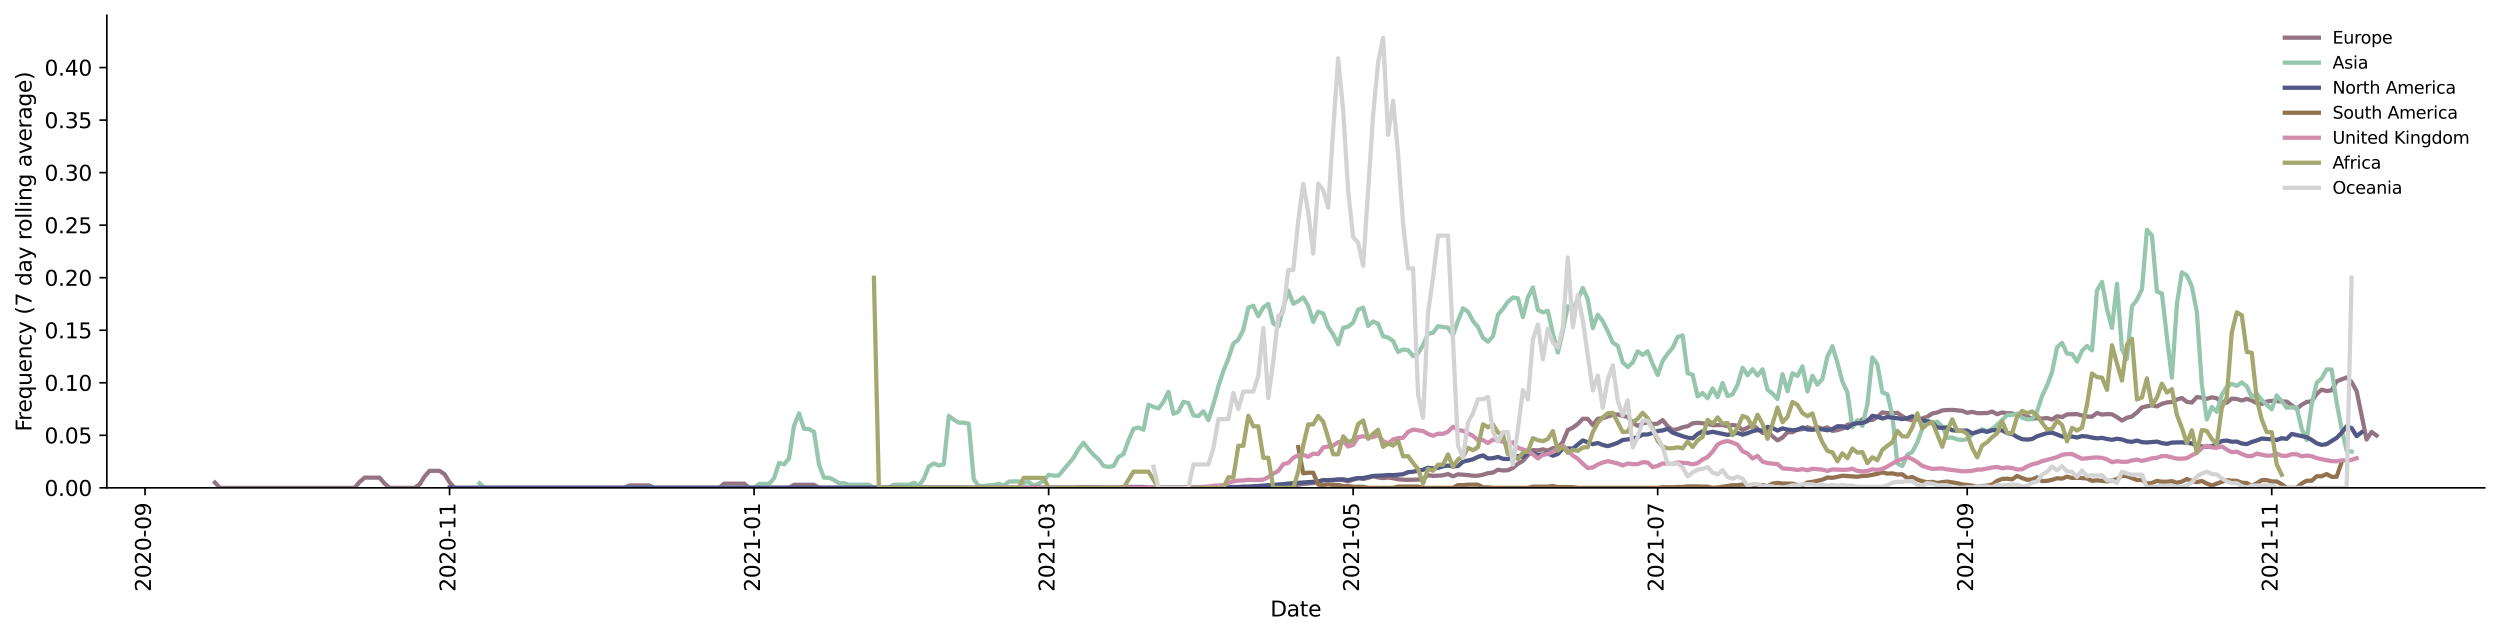 <?xml version="1.0" encoding="utf-8" standalone="no"?>
<!DOCTYPE svg PUBLIC "-//W3C//DTD SVG 1.1//EN"
  "http://www.w3.org/Graphics/SVG/1.1/DTD/svg11.dtd">
<svg height="298.621pt" version="1.1" viewBox="0 0 1173.344 298.621" width="1173.344pt" xmlns="http://www.w3.org/2000/svg" xmlns:xlink="http://www.w3.org/1999/xlink">
 <defs>
  <style type="text/css">*{stroke-linecap:butt;stroke-linejoin:round;}</style>
 </defs>
 <g id="figure_1">
  <g id="patch_1">
   <path d="M 0 298.621 
L 1173.344 298.621 
L 1173.344 0 
L 0 0 
z
" style="fill:#ffffff;"/>
  </g>
  <g id="axes_1">
   <g id="patch_2">
    <path d="M 50.144 228.96 
L 1166.144 228.96 
L 1166.144 7.2 
L 50.144 7.2 
z
" style="fill:#ffffff;"/>
   </g>
   <g id="matplotlib.axis_1">
    <g id="xtick_1">
     <g id="line2d_1">
      <defs>
       <path d="M 0 0 
L 0 3.5 
" id="macfac5db98" style="stroke:#000000;stroke-width:0.8;"/>
      </defs>
      <g>
       <use style="stroke:#000000;stroke-width:0.8;" x="68.068" xlink:href="#macfac5db98" y="228.96"/>
      </g>
     </g>
     <g id="text_1">
      <!-- 2020-09 -->
      <g transform="translate(70.828 277.743)rotate(-90)scale(0.1 -0.1)">
       <defs>
        <path d="M 1228 531 
L 3431 531 
L 3431 0 
L 469 0 
L 469 531 
Q 828 903 1448 1529 
Q 2069 2156 2228 2338 
Q 2531 2678 2651 2914 
Q 2772 3150 2772 3378 
Q 2772 3750 2511 3984 
Q 2250 4219 1831 4219 
Q 1534 4219 1204 4116 
Q 875 4013 500 3803 
L 500 4441 
Q 881 4594 1212 4672 
Q 1544 4750 1819 4750 
Q 2544 4750 2975 4387 
Q 3406 4025 3406 3419 
Q 3406 3131 3298 2873 
Q 3191 2616 2906 2266 
Q 2828 2175 2409 1742 
Q 1991 1309 1228 531 
z
" id="DejaVuSans-32" transform="scale(0.016)"/>
        <path d="M 2034 4250 
Q 1547 4250 1301 3770 
Q 1056 3291 1056 2328 
Q 1056 1369 1301 889 
Q 1547 409 2034 409 
Q 2525 409 2770 889 
Q 3016 1369 3016 2328 
Q 3016 3291 2770 3770 
Q 2525 4250 2034 4250 
z
M 2034 4750 
Q 2819 4750 3233 4129 
Q 3647 3509 3647 2328 
Q 3647 1150 3233 529 
Q 2819 -91 2034 -91 
Q 1250 -91 836 529 
Q 422 1150 422 2328 
Q 422 3509 836 4129 
Q 1250 4750 2034 4750 
z
" id="DejaVuSans-30" transform="scale(0.016)"/>
        <path d="M 313 2009 
L 1997 2009 
L 1997 1497 
L 313 1497 
L 313 2009 
z
" id="DejaVuSans-2d" transform="scale(0.016)"/>
        <path d="M 703 97 
L 703 672 
Q 941 559 1184 500 
Q 1428 441 1663 441 
Q 2288 441 2617 861 
Q 2947 1281 2994 2138 
Q 2813 1869 2534 1725 
Q 2256 1581 1919 1581 
Q 1219 1581 811 2004 
Q 403 2428 403 3163 
Q 403 3881 828 4315 
Q 1253 4750 1959 4750 
Q 2769 4750 3195 4129 
Q 3622 3509 3622 2328 
Q 3622 1225 3098 567 
Q 2575 -91 1691 -91 
Q 1453 -91 1209 -44 
Q 966 3 703 97 
z
M 1959 2075 
Q 2384 2075 2632 2365 
Q 2881 2656 2881 3163 
Q 2881 3666 2632 3958 
Q 2384 4250 1959 4250 
Q 1534 4250 1286 3958 
Q 1038 3666 1038 3163 
Q 1038 2656 1286 2365 
Q 1534 2075 1959 2075 
z
" id="DejaVuSans-39" transform="scale(0.016)"/>
       </defs>
       <use xlink:href="#DejaVuSans-32"/>
       <use x="63.623" xlink:href="#DejaVuSans-30"/>
       <use x="127.246" xlink:href="#DejaVuSans-32"/>
       <use x="190.869" xlink:href="#DejaVuSans-30"/>
       <use x="254.492" xlink:href="#DejaVuSans-2d"/>
       <use x="290.576" xlink:href="#DejaVuSans-30"/>
       <use x="354.199" xlink:href="#DejaVuSans-39"/>
      </g>
     </g>
    </g>
    <g id="xtick_2">
     <g id="line2d_2">
      <g>
       <use style="stroke:#000000;stroke-width:0.8;" x="210.995" xlink:href="#macfac5db98" y="228.96"/>
      </g>
     </g>
     <g id="text_2">
      <!-- 2020-11 -->
      <g transform="translate(213.754 277.743)rotate(-90)scale(0.1 -0.1)">
       <defs>
        <path d="M 794 531 
L 1825 531 
L 1825 4091 
L 703 3866 
L 703 4441 
L 1819 4666 
L 2450 4666 
L 2450 531 
L 3481 531 
L 3481 0 
L 794 0 
L 794 531 
z
" id="DejaVuSans-31" transform="scale(0.016)"/>
       </defs>
       <use xlink:href="#DejaVuSans-32"/>
       <use x="63.623" xlink:href="#DejaVuSans-30"/>
       <use x="127.246" xlink:href="#DejaVuSans-32"/>
       <use x="190.869" xlink:href="#DejaVuSans-30"/>
       <use x="254.492" xlink:href="#DejaVuSans-2d"/>
       <use x="290.576" xlink:href="#DejaVuSans-31"/>
       <use x="354.199" xlink:href="#DejaVuSans-31"/>
      </g>
     </g>
    </g>
    <g id="xtick_3">
     <g id="line2d_3">
      <g>
       <use style="stroke:#000000;stroke-width:0.8;" x="353.922" xlink:href="#macfac5db98" y="228.96"/>
      </g>
     </g>
     <g id="text_3">
      <!-- 2021-01 -->
      <g transform="translate(356.681 277.743)rotate(-90)scale(0.1 -0.1)">
       <use xlink:href="#DejaVuSans-32"/>
       <use x="63.623" xlink:href="#DejaVuSans-30"/>
       <use x="127.246" xlink:href="#DejaVuSans-32"/>
       <use x="190.869" xlink:href="#DejaVuSans-31"/>
       <use x="254.492" xlink:href="#DejaVuSans-2d"/>
       <use x="290.576" xlink:href="#DejaVuSans-30"/>
       <use x="354.199" xlink:href="#DejaVuSans-31"/>
      </g>
     </g>
    </g>
    <g id="xtick_4">
     <g id="line2d_4">
      <g>
       <use style="stroke:#000000;stroke-width:0.8;" x="492.162" xlink:href="#macfac5db98" y="228.96"/>
      </g>
     </g>
     <g id="text_4">
      <!-- 2021-03 -->
      <g transform="translate(494.922 277.743)rotate(-90)scale(0.1 -0.1)">
       <defs>
        <path d="M 2597 2516 
Q 3050 2419 3304 2112 
Q 3559 1806 3559 1356 
Q 3559 666 3084 287 
Q 2609 -91 1734 -91 
Q 1441 -91 1130 -33 
Q 819 25 488 141 
L 488 750 
Q 750 597 1062 519 
Q 1375 441 1716 441 
Q 2309 441 2620 675 
Q 2931 909 2931 1356 
Q 2931 1769 2642 2001 
Q 2353 2234 1838 2234 
L 1294 2234 
L 1294 2753 
L 1863 2753 
Q 2328 2753 2575 2939 
Q 2822 3125 2822 3475 
Q 2822 3834 2567 4026 
Q 2313 4219 1838 4219 
Q 1578 4219 1281 4162 
Q 984 4106 628 3988 
L 628 4550 
Q 988 4650 1302 4700 
Q 1616 4750 1894 4750 
Q 2613 4750 3031 4423 
Q 3450 4097 3450 3541 
Q 3450 3153 3228 2886 
Q 3006 2619 2597 2516 
z
" id="DejaVuSans-33" transform="scale(0.016)"/>
       </defs>
       <use xlink:href="#DejaVuSans-32"/>
       <use x="63.623" xlink:href="#DejaVuSans-30"/>
       <use x="127.246" xlink:href="#DejaVuSans-32"/>
       <use x="190.869" xlink:href="#DejaVuSans-31"/>
       <use x="254.492" xlink:href="#DejaVuSans-2d"/>
       <use x="290.576" xlink:href="#DejaVuSans-30"/>
       <use x="354.199" xlink:href="#DejaVuSans-33"/>
      </g>
     </g>
    </g>
    <g id="xtick_5">
     <g id="line2d_5">
      <g>
       <use style="stroke:#000000;stroke-width:0.8;" x="635.089" xlink:href="#macfac5db98" y="228.96"/>
      </g>
     </g>
     <g id="text_5">
      <!-- 2021-05 -->
      <g transform="translate(637.848 277.743)rotate(-90)scale(0.1 -0.1)">
       <defs>
        <path d="M 691 4666 
L 3169 4666 
L 3169 4134 
L 1269 4134 
L 1269 2991 
Q 1406 3038 1543 3061 
Q 1681 3084 1819 3084 
Q 2600 3084 3056 2656 
Q 3513 2228 3513 1497 
Q 3513 744 3044 326 
Q 2575 -91 1722 -91 
Q 1428 -91 1123 -41 
Q 819 9 494 109 
L 494 744 
Q 775 591 1075 516 
Q 1375 441 1709 441 
Q 2250 441 2565 725 
Q 2881 1009 2881 1497 
Q 2881 1984 2565 2268 
Q 2250 2553 1709 2553 
Q 1456 2553 1204 2497 
Q 953 2441 691 2322 
L 691 4666 
z
" id="DejaVuSans-35" transform="scale(0.016)"/>
       </defs>
       <use xlink:href="#DejaVuSans-32"/>
       <use x="63.623" xlink:href="#DejaVuSans-30"/>
       <use x="127.246" xlink:href="#DejaVuSans-32"/>
       <use x="190.869" xlink:href="#DejaVuSans-31"/>
       <use x="254.492" xlink:href="#DejaVuSans-2d"/>
       <use x="290.576" xlink:href="#DejaVuSans-30"/>
       <use x="354.199" xlink:href="#DejaVuSans-35"/>
      </g>
     </g>
    </g>
    <g id="xtick_6">
     <g id="line2d_6">
      <g>
       <use style="stroke:#000000;stroke-width:0.8;" x="778.016" xlink:href="#macfac5db98" y="228.96"/>
      </g>
     </g>
     <g id="text_6">
      <!-- 2021-07 -->
      <g transform="translate(780.775 277.743)rotate(-90)scale(0.1 -0.1)">
       <defs>
        <path d="M 525 4666 
L 3525 4666 
L 3525 4397 
L 1831 0 
L 1172 0 
L 2766 4134 
L 525 4134 
L 525 4666 
z
" id="DejaVuSans-37" transform="scale(0.016)"/>
       </defs>
       <use xlink:href="#DejaVuSans-32"/>
       <use x="63.623" xlink:href="#DejaVuSans-30"/>
       <use x="127.246" xlink:href="#DejaVuSans-32"/>
       <use x="190.869" xlink:href="#DejaVuSans-31"/>
       <use x="254.492" xlink:href="#DejaVuSans-2d"/>
       <use x="290.576" xlink:href="#DejaVuSans-30"/>
       <use x="354.199" xlink:href="#DejaVuSans-37"/>
      </g>
     </g>
    </g>
    <g id="xtick_7">
     <g id="line2d_7">
      <g>
       <use style="stroke:#000000;stroke-width:0.8;" x="923.285" xlink:href="#macfac5db98" y="228.96"/>
      </g>
     </g>
     <g id="text_7">
      <!-- 2021-09 -->
      <g transform="translate(926.045 277.743)rotate(-90)scale(0.1 -0.1)">
       <use xlink:href="#DejaVuSans-32"/>
       <use x="63.623" xlink:href="#DejaVuSans-30"/>
       <use x="127.246" xlink:href="#DejaVuSans-32"/>
       <use x="190.869" xlink:href="#DejaVuSans-31"/>
       <use x="254.492" xlink:href="#DejaVuSans-2d"/>
       <use x="290.576" xlink:href="#DejaVuSans-30"/>
       <use x="354.199" xlink:href="#DejaVuSans-39"/>
      </g>
     </g>
    </g>
    <g id="xtick_8">
     <g id="line2d_8">
      <g>
       <use style="stroke:#000000;stroke-width:0.8;" x="1066.212" xlink:href="#macfac5db98" y="228.96"/>
      </g>
     </g>
     <g id="text_8">
      <!-- 2021-11 -->
      <g transform="translate(1068.972 277.743)rotate(-90)scale(0.1 -0.1)">
       <use xlink:href="#DejaVuSans-32"/>
       <use x="63.623" xlink:href="#DejaVuSans-30"/>
       <use x="127.246" xlink:href="#DejaVuSans-32"/>
       <use x="190.869" xlink:href="#DejaVuSans-31"/>
       <use x="254.492" xlink:href="#DejaVuSans-2d"/>
       <use x="290.576" xlink:href="#DejaVuSans-31"/>
       <use x="354.199" xlink:href="#DejaVuSans-31"/>
      </g>
     </g>
    </g>
    <g id="text_9">
     <!-- Date -->
     <g transform="translate(596.193 289.341)scale(0.1 -0.1)">
      <defs>
       <path d="M 1259 4147 
L 1259 519 
L 2022 519 
Q 2988 519 3436 956 
Q 3884 1394 3884 2338 
Q 3884 3275 3436 3711 
Q 2988 4147 2022 4147 
L 1259 4147 
z
M 628 4666 
L 1925 4666 
Q 3281 4666 3915 4102 
Q 4550 3538 4550 2338 
Q 4550 1131 3912 565 
Q 3275 0 1925 0 
L 628 0 
L 628 4666 
z
" id="DejaVuSans-44" transform="scale(0.016)"/>
       <path d="M 2194 1759 
Q 1497 1759 1228 1600 
Q 959 1441 959 1056 
Q 959 750 1161 570 
Q 1363 391 1709 391 
Q 2188 391 2477 730 
Q 2766 1069 2766 1631 
L 2766 1759 
L 2194 1759 
z
M 3341 1997 
L 3341 0 
L 2766 0 
L 2766 531 
Q 2569 213 2275 61 
Q 1981 -91 1556 -91 
Q 1019 -91 701 211 
Q 384 513 384 1019 
Q 384 1609 779 1909 
Q 1175 2209 1959 2209 
L 2766 2209 
L 2766 2266 
Q 2766 2663 2505 2880 
Q 2244 3097 1772 3097 
Q 1472 3097 1187 3025 
Q 903 2953 641 2809 
L 641 3341 
Q 956 3463 1253 3523 
Q 1550 3584 1831 3584 
Q 2591 3584 2966 3190 
Q 3341 2797 3341 1997 
z
" id="DejaVuSans-61" transform="scale(0.016)"/>
       <path d="M 1172 4494 
L 1172 3500 
L 2356 3500 
L 2356 3053 
L 1172 3053 
L 1172 1153 
Q 1172 725 1289 603 
Q 1406 481 1766 481 
L 2356 481 
L 2356 0 
L 1766 0 
Q 1100 0 847 248 
Q 594 497 594 1153 
L 594 3053 
L 172 3053 
L 172 3500 
L 594 3500 
L 594 4494 
L 1172 4494 
z
" id="DejaVuSans-74" transform="scale(0.016)"/>
       <path d="M 3597 1894 
L 3597 1613 
L 953 1613 
Q 991 1019 1311 708 
Q 1631 397 2203 397 
Q 2534 397 2845 478 
Q 3156 559 3463 722 
L 3463 178 
Q 3153 47 2828 -22 
Q 2503 -91 2169 -91 
Q 1331 -91 842 396 
Q 353 884 353 1716 
Q 353 2575 817 3079 
Q 1281 3584 2069 3584 
Q 2775 3584 3186 3129 
Q 3597 2675 3597 1894 
z
M 3022 2063 
Q 3016 2534 2758 2815 
Q 2500 3097 2075 3097 
Q 1594 3097 1305 2825 
Q 1016 2553 972 2059 
L 3022 2063 
z
" id="DejaVuSans-65" transform="scale(0.016)"/>
      </defs>
      <use xlink:href="#DejaVuSans-44"/>
      <use x="77.002" xlink:href="#DejaVuSans-61"/>
      <use x="138.281" xlink:href="#DejaVuSans-74"/>
      <use x="177.49" xlink:href="#DejaVuSans-65"/>
     </g>
    </g>
   </g>
   <g id="matplotlib.axis_2">
    <g id="ytick_1">
     <g id="line2d_9">
      <defs>
       <path d="M 0 0 
L -3.5 0 
" id="ma0803245de" style="stroke:#000000;stroke-width:0.8;"/>
      </defs>
      <g>
       <use style="stroke:#000000;stroke-width:0.8;" x="50.144" xlink:href="#ma0803245de" y="228.96"/>
      </g>
     </g>
     <g id="text_10">
      <!-- 0.00 -->
      <g transform="translate(20.878 232.759)scale(0.1 -0.1)">
       <defs>
        <path d="M 684 794 
L 1344 794 
L 1344 0 
L 684 0 
L 684 794 
z
" id="DejaVuSans-2e" transform="scale(0.016)"/>
       </defs>
       <use xlink:href="#DejaVuSans-30"/>
       <use x="63.623" xlink:href="#DejaVuSans-2e"/>
       <use x="95.41" xlink:href="#DejaVuSans-30"/>
       <use x="159.033" xlink:href="#DejaVuSans-30"/>
      </g>
     </g>
    </g>
    <g id="ytick_2">
     <g id="line2d_10">
      <g>
       <use style="stroke:#000000;stroke-width:0.8;" x="50.144" xlink:href="#ma0803245de" y="204.304"/>
      </g>
     </g>
     <g id="text_11">
      <!-- 0.05 -->
      <g transform="translate(20.878 208.103)scale(0.1 -0.1)">
       <use xlink:href="#DejaVuSans-30"/>
       <use x="63.623" xlink:href="#DejaVuSans-2e"/>
       <use x="95.41" xlink:href="#DejaVuSans-30"/>
       <use x="159.033" xlink:href="#DejaVuSans-35"/>
      </g>
     </g>
    </g>
    <g id="ytick_3">
     <g id="line2d_11">
      <g>
       <use style="stroke:#000000;stroke-width:0.8;" x="50.144" xlink:href="#ma0803245de" y="179.648"/>
      </g>
     </g>
     <g id="text_12">
      <!-- 0.10 -->
      <g transform="translate(20.878 183.447)scale(0.1 -0.1)">
       <use xlink:href="#DejaVuSans-30"/>
       <use x="63.623" xlink:href="#DejaVuSans-2e"/>
       <use x="95.41" xlink:href="#DejaVuSans-31"/>
       <use x="159.033" xlink:href="#DejaVuSans-30"/>
      </g>
     </g>
    </g>
    <g id="ytick_4">
     <g id="line2d_12">
      <g>
       <use style="stroke:#000000;stroke-width:0.8;" x="50.144" xlink:href="#ma0803245de" y="154.992"/>
      </g>
     </g>
     <g id="text_13">
      <!-- 0.15 -->
      <g transform="translate(20.878 158.791)scale(0.1 -0.1)">
       <use xlink:href="#DejaVuSans-30"/>
       <use x="63.623" xlink:href="#DejaVuSans-2e"/>
       <use x="95.41" xlink:href="#DejaVuSans-31"/>
       <use x="159.033" xlink:href="#DejaVuSans-35"/>
      </g>
     </g>
    </g>
    <g id="ytick_5">
     <g id="line2d_13">
      <g>
       <use style="stroke:#000000;stroke-width:0.8;" x="50.144" xlink:href="#ma0803245de" y="130.336"/>
      </g>
     </g>
     <g id="text_14">
      <!-- 0.20 -->
      <g transform="translate(20.878 134.135)scale(0.1 -0.1)">
       <use xlink:href="#DejaVuSans-30"/>
       <use x="63.623" xlink:href="#DejaVuSans-2e"/>
       <use x="95.41" xlink:href="#DejaVuSans-32"/>
       <use x="159.033" xlink:href="#DejaVuSans-30"/>
      </g>
     </g>
    </g>
    <g id="ytick_6">
     <g id="line2d_14">
      <g>
       <use style="stroke:#000000;stroke-width:0.8;" x="50.144" xlink:href="#ma0803245de" y="105.68"/>
      </g>
     </g>
     <g id="text_15">
      <!-- 0.25 -->
      <g transform="translate(20.878 109.479)scale(0.1 -0.1)">
       <use xlink:href="#DejaVuSans-30"/>
       <use x="63.623" xlink:href="#DejaVuSans-2e"/>
       <use x="95.41" xlink:href="#DejaVuSans-32"/>
       <use x="159.033" xlink:href="#DejaVuSans-35"/>
      </g>
     </g>
    </g>
    <g id="ytick_7">
     <g id="line2d_15">
      <g>
       <use style="stroke:#000000;stroke-width:0.8;" x="50.144" xlink:href="#ma0803245de" y="81.024"/>
      </g>
     </g>
     <g id="text_16">
      <!-- 0.30 -->
      <g transform="translate(20.878 84.823)scale(0.1 -0.1)">
       <use xlink:href="#DejaVuSans-30"/>
       <use x="63.623" xlink:href="#DejaVuSans-2e"/>
       <use x="95.41" xlink:href="#DejaVuSans-33"/>
       <use x="159.033" xlink:href="#DejaVuSans-30"/>
      </g>
     </g>
    </g>
    <g id="ytick_8">
     <g id="line2d_16">
      <g>
       <use style="stroke:#000000;stroke-width:0.8;" x="50.144" xlink:href="#ma0803245de" y="56.368"/>
      </g>
     </g>
     <g id="text_17">
      <!-- 0.35 -->
      <g transform="translate(20.878 60.167)scale(0.1 -0.1)">
       <use xlink:href="#DejaVuSans-30"/>
       <use x="63.623" xlink:href="#DejaVuSans-2e"/>
       <use x="95.41" xlink:href="#DejaVuSans-33"/>
       <use x="159.033" xlink:href="#DejaVuSans-35"/>
      </g>
     </g>
    </g>
    <g id="ytick_9">
     <g id="line2d_17">
      <g>
       <use style="stroke:#000000;stroke-width:0.8;" x="50.144" xlink:href="#ma0803245de" y="31.712"/>
      </g>
     </g>
     <g id="text_18">
      <!-- 0.40 -->
      <g transform="translate(20.878 35.511)scale(0.1 -0.1)">
       <defs>
        <path d="M 2419 4116 
L 825 1625 
L 2419 1625 
L 2419 4116 
z
M 2253 4666 
L 3047 4666 
L 3047 1625 
L 3713 1625 
L 3713 1100 
L 3047 1100 
L 3047 0 
L 2419 0 
L 2419 1100 
L 313 1100 
L 313 1709 
L 2253 4666 
z
" id="DejaVuSans-34" transform="scale(0.016)"/>
       </defs>
       <use xlink:href="#DejaVuSans-30"/>
       <use x="63.623" xlink:href="#DejaVuSans-2e"/>
       <use x="95.41" xlink:href="#DejaVuSans-34"/>
       <use x="159.033" xlink:href="#DejaVuSans-30"/>
      </g>
     </g>
    </g>
    <g id="text_19">
     <!-- Frequency (7 day rolling average) -->
     <g transform="translate(14.798 202.529)rotate(-90)scale(0.1 -0.1)">
      <defs>
       <path d="M 628 4666 
L 3309 4666 
L 3309 4134 
L 1259 4134 
L 1259 2759 
L 3109 2759 
L 3109 2228 
L 1259 2228 
L 1259 0 
L 628 0 
L 628 4666 
z
" id="DejaVuSans-46" transform="scale(0.016)"/>
       <path d="M 2631 2963 
Q 2534 3019 2420 3045 
Q 2306 3072 2169 3072 
Q 1681 3072 1420 2755 
Q 1159 2438 1159 1844 
L 1159 0 
L 581 0 
L 581 3500 
L 1159 3500 
L 1159 2956 
Q 1341 3275 1631 3429 
Q 1922 3584 2338 3584 
Q 2397 3584 2469 3576 
Q 2541 3569 2628 3553 
L 2631 2963 
z
" id="DejaVuSans-72" transform="scale(0.016)"/>
       <path d="M 947 1747 
Q 947 1113 1208 752 
Q 1469 391 1925 391 
Q 2381 391 2643 752 
Q 2906 1113 2906 1747 
Q 2906 2381 2643 2742 
Q 2381 3103 1925 3103 
Q 1469 3103 1208 2742 
Q 947 2381 947 1747 
z
M 2906 525 
Q 2725 213 2448 61 
Q 2172 -91 1784 -91 
Q 1150 -91 751 415 
Q 353 922 353 1747 
Q 353 2572 751 3078 
Q 1150 3584 1784 3584 
Q 2172 3584 2448 3432 
Q 2725 3281 2906 2969 
L 2906 3500 
L 3481 3500 
L 3481 -1331 
L 2906 -1331 
L 2906 525 
z
" id="DejaVuSans-71" transform="scale(0.016)"/>
       <path d="M 544 1381 
L 544 3500 
L 1119 3500 
L 1119 1403 
Q 1119 906 1312 657 
Q 1506 409 1894 409 
Q 2359 409 2629 706 
Q 2900 1003 2900 1516 
L 2900 3500 
L 3475 3500 
L 3475 0 
L 2900 0 
L 2900 538 
Q 2691 219 2414 64 
Q 2138 -91 1772 -91 
Q 1169 -91 856 284 
Q 544 659 544 1381 
z
M 1991 3584 
L 1991 3584 
z
" id="DejaVuSans-75" transform="scale(0.016)"/>
       <path d="M 3513 2113 
L 3513 0 
L 2938 0 
L 2938 2094 
Q 2938 2591 2744 2837 
Q 2550 3084 2163 3084 
Q 1697 3084 1428 2787 
Q 1159 2491 1159 1978 
L 1159 0 
L 581 0 
L 581 3500 
L 1159 3500 
L 1159 2956 
Q 1366 3272 1645 3428 
Q 1925 3584 2291 3584 
Q 2894 3584 3203 3211 
Q 3513 2838 3513 2113 
z
" id="DejaVuSans-6e" transform="scale(0.016)"/>
       <path d="M 3122 3366 
L 3122 2828 
Q 2878 2963 2633 3030 
Q 2388 3097 2138 3097 
Q 1578 3097 1268 2742 
Q 959 2388 959 1747 
Q 959 1106 1268 751 
Q 1578 397 2138 397 
Q 2388 397 2633 464 
Q 2878 531 3122 666 
L 3122 134 
Q 2881 22 2623 -34 
Q 2366 -91 2075 -91 
Q 1284 -91 818 406 
Q 353 903 353 1747 
Q 353 2603 823 3093 
Q 1294 3584 2113 3584 
Q 2378 3584 2631 3529 
Q 2884 3475 3122 3366 
z
" id="DejaVuSans-63" transform="scale(0.016)"/>
       <path d="M 2059 -325 
Q 1816 -950 1584 -1140 
Q 1353 -1331 966 -1331 
L 506 -1331 
L 506 -850 
L 844 -850 
Q 1081 -850 1212 -737 
Q 1344 -625 1503 -206 
L 1606 56 
L 191 3500 
L 800 3500 
L 1894 763 
L 2988 3500 
L 3597 3500 
L 2059 -325 
z
" id="DejaVuSans-79" transform="scale(0.016)"/>
       <path id="DejaVuSans-20" transform="scale(0.016)"/>
       <path d="M 1984 4856 
Q 1566 4138 1362 3434 
Q 1159 2731 1159 2009 
Q 1159 1288 1364 580 
Q 1569 -128 1984 -844 
L 1484 -844 
Q 1016 -109 783 600 
Q 550 1309 550 2009 
Q 550 2706 781 3412 
Q 1013 4119 1484 4856 
L 1984 4856 
z
" id="DejaVuSans-28" transform="scale(0.016)"/>
       <path d="M 2906 2969 
L 2906 4863 
L 3481 4863 
L 3481 0 
L 2906 0 
L 2906 525 
Q 2725 213 2448 61 
Q 2172 -91 1784 -91 
Q 1150 -91 751 415 
Q 353 922 353 1747 
Q 353 2572 751 3078 
Q 1150 3584 1784 3584 
Q 2172 3584 2448 3432 
Q 2725 3281 2906 2969 
z
M 947 1747 
Q 947 1113 1208 752 
Q 1469 391 1925 391 
Q 2381 391 2643 752 
Q 2906 1113 2906 1747 
Q 2906 2381 2643 2742 
Q 2381 3103 1925 3103 
Q 1469 3103 1208 2742 
Q 947 2381 947 1747 
z
" id="DejaVuSans-64" transform="scale(0.016)"/>
       <path d="M 1959 3097 
Q 1497 3097 1228 2736 
Q 959 2375 959 1747 
Q 959 1119 1226 758 
Q 1494 397 1959 397 
Q 2419 397 2687 759 
Q 2956 1122 2956 1747 
Q 2956 2369 2687 2733 
Q 2419 3097 1959 3097 
z
M 1959 3584 
Q 2709 3584 3137 3096 
Q 3566 2609 3566 1747 
Q 3566 888 3137 398 
Q 2709 -91 1959 -91 
Q 1206 -91 779 398 
Q 353 888 353 1747 
Q 353 2609 779 3096 
Q 1206 3584 1959 3584 
z
" id="DejaVuSans-6f" transform="scale(0.016)"/>
       <path d="M 603 4863 
L 1178 4863 
L 1178 0 
L 603 0 
L 603 4863 
z
" id="DejaVuSans-6c" transform="scale(0.016)"/>
       <path d="M 603 3500 
L 1178 3500 
L 1178 0 
L 603 0 
L 603 3500 
z
M 603 4863 
L 1178 4863 
L 1178 4134 
L 603 4134 
L 603 4863 
z
" id="DejaVuSans-69" transform="scale(0.016)"/>
       <path d="M 2906 1791 
Q 2906 2416 2648 2759 
Q 2391 3103 1925 3103 
Q 1463 3103 1205 2759 
Q 947 2416 947 1791 
Q 947 1169 1205 825 
Q 1463 481 1925 481 
Q 2391 481 2648 825 
Q 2906 1169 2906 1791 
z
M 3481 434 
Q 3481 -459 3084 -895 
Q 2688 -1331 1869 -1331 
Q 1566 -1331 1297 -1286 
Q 1028 -1241 775 -1147 
L 775 -588 
Q 1028 -725 1275 -790 
Q 1522 -856 1778 -856 
Q 2344 -856 2625 -561 
Q 2906 -266 2906 331 
L 2906 616 
Q 2728 306 2450 153 
Q 2172 0 1784 0 
Q 1141 0 747 490 
Q 353 981 353 1791 
Q 353 2603 747 3093 
Q 1141 3584 1784 3584 
Q 2172 3584 2450 3431 
Q 2728 3278 2906 2969 
L 2906 3500 
L 3481 3500 
L 3481 434 
z
" id="DejaVuSans-67" transform="scale(0.016)"/>
       <path d="M 191 3500 
L 800 3500 
L 1894 563 
L 2988 3500 
L 3597 3500 
L 2284 0 
L 1503 0 
L 191 3500 
z
" id="DejaVuSans-76" transform="scale(0.016)"/>
       <path d="M 513 4856 
L 1013 4856 
Q 1481 4119 1714 3412 
Q 1947 2706 1947 2009 
Q 1947 1309 1714 600 
Q 1481 -109 1013 -844 
L 513 -844 
Q 928 -128 1133 580 
Q 1338 1288 1338 2009 
Q 1338 2731 1133 3434 
Q 928 4138 513 4856 
z
" id="DejaVuSans-29" transform="scale(0.016)"/>
      </defs>
      <use xlink:href="#DejaVuSans-46"/>
      <use x="50.27" xlink:href="#DejaVuSans-72"/>
      <use x="89.133" xlink:href="#DejaVuSans-65"/>
      <use x="150.656" xlink:href="#DejaVuSans-71"/>
      <use x="214.133" xlink:href="#DejaVuSans-75"/>
      <use x="277.512" xlink:href="#DejaVuSans-65"/>
      <use x="339.035" xlink:href="#DejaVuSans-6e"/>
      <use x="402.414" xlink:href="#DejaVuSans-63"/>
      <use x="457.395" xlink:href="#DejaVuSans-79"/>
      <use x="516.574" xlink:href="#DejaVuSans-20"/>
      <use x="548.361" xlink:href="#DejaVuSans-28"/>
      <use x="587.375" xlink:href="#DejaVuSans-37"/>
      <use x="650.998" xlink:href="#DejaVuSans-20"/>
      <use x="682.785" xlink:href="#DejaVuSans-64"/>
      <use x="746.262" xlink:href="#DejaVuSans-61"/>
      <use x="807.541" xlink:href="#DejaVuSans-79"/>
      <use x="866.721" xlink:href="#DejaVuSans-20"/>
      <use x="898.508" xlink:href="#DejaVuSans-72"/>
      <use x="937.371" xlink:href="#DejaVuSans-6f"/>
      <use x="998.553" xlink:href="#DejaVuSans-6c"/>
      <use x="1026.336" xlink:href="#DejaVuSans-6c"/>
      <use x="1054.119" xlink:href="#DejaVuSans-69"/>
      <use x="1081.902" xlink:href="#DejaVuSans-6e"/>
      <use x="1145.281" xlink:href="#DejaVuSans-67"/>
      <use x="1208.758" xlink:href="#DejaVuSans-20"/>
      <use x="1240.545" xlink:href="#DejaVuSans-61"/>
      <use x="1301.824" xlink:href="#DejaVuSans-76"/>
      <use x="1361.004" xlink:href="#DejaVuSans-65"/>
      <use x="1422.527" xlink:href="#DejaVuSans-72"/>
      <use x="1463.641" xlink:href="#DejaVuSans-61"/>
      <use x="1524.92" xlink:href="#DejaVuSans-67"/>
      <use x="1588.396" xlink:href="#DejaVuSans-65"/>
      <use x="1649.92" xlink:href="#DejaVuSans-29"/>
     </g>
    </g>
   </g>
   <g id="line2d_18">
    <path clip-path="url(#p3f72f7d925)" d="M 100.871 226.494 
L 103.214 228.96 
L 166.477 228.96 
L 168.82 226.142 
L 171.163 224.17 
L 178.192 224.17 
L 180.535 226.988 
L 182.878 228.96 
L 194.593 228.96 
L 196.937 227.369 
L 199.28 223.576 
L 201.623 220.981 
L 206.309 220.981 
L 208.652 222.571 
L 210.995 226.365 
L 213.338 228.96 
L 293.002 228.96 
L 295.345 227.852 
L 304.717 227.852 
L 307.06 228.96 
L 337.52 228.96 
L 339.863 226.988 
L 349.235 226.988 
L 351.579 228.96 
L 370.323 228.96 
L 372.666 227.531 
L 382.038 227.531 
L 384.381 228.96 
L 428.9 228.96 
L 431.243 228.84 
L 452.33 228.849 
L 457.016 228.96 
L 503.878 228.96 
L 506.221 228.745 
L 515.593 228.693 
L 517.936 228.908 
L 524.965 228.96 
L 527.308 228.553 
L 536.68 228.52 
L 539.023 228.926 
L 562.454 228.838 
L 564.797 228.766 
L 567.14 228.582 
L 571.826 228.617 
L 574.169 228.499 
L 581.199 228.55 
L 583.542 228.356 
L 585.885 228.474 
L 588.228 228.34 
L 599.943 228.495 
L 609.315 227.513 
L 611.658 227.09 
L 616.344 226.737 
L 618.688 226.117 
L 621.031 225.32 
L 625.717 225.466 
L 628.06 224.994 
L 630.403 225.33 
L 632.746 225.921 
L 637.432 224.325 
L 639.775 224.798 
L 642.118 224.268 
L 644.461 223.593 
L 646.804 224.08 
L 649.147 224.386 
L 651.49 224.119 
L 653.833 224.44 
L 656.177 224.94 
L 658.52 225.162 
L 660.863 225.225 
L 667.892 224.968 
L 670.235 222.971 
L 672.578 223.364 
L 677.264 223.083 
L 679.607 222.502 
L 681.95 223.561 
L 684.293 222.619 
L 688.979 222.991 
L 691.322 223.295 
L 693.665 223.26 
L 696.009 222.816 
L 698.352 222.093 
L 700.695 221.801 
L 703.038 220.468 
L 705.381 220.822 
L 707.724 220.699 
L 710.067 219.565 
L 712.41 217.675 
L 714.753 216.296 
L 717.096 213.642 
L 719.439 211.233 
L 721.782 211.388 
L 724.125 210.899 
L 726.468 211.482 
L 728.811 210.343 
L 731.154 210.213 
L 733.498 207.458 
L 735.841 201.818 
L 738.184 200.714 
L 740.527 198.961 
L 742.87 196.532 
L 745.213 196.597 
L 747.556 199.515 
L 749.899 196.562 
L 752.242 196.237 
L 754.585 195.52 
L 756.928 194.686 
L 759.271 194.529 
L 761.614 195.187 
L 763.957 195.718 
L 766.3 198.309 
L 768.643 199.901 
L 770.986 198.728 
L 773.33 198.201 
L 775.673 198.992 
L 778.016 198.857 
L 780.359 197.162 
L 782.702 200.024 
L 785.045 201.852 
L 787.388 201.398 
L 789.731 200.512 
L 792.074 200.036 
L 794.417 198.684 
L 796.76 198.419 
L 801.446 198.93 
L 803.789 199.561 
L 808.475 199.472 
L 810.819 200.007 
L 813.162 199.43 
L 815.505 199.908 
L 817.848 201.856 
L 820.191 200.755 
L 822.534 199.347 
L 827.22 203.163 
L 829.563 202.4 
L 831.906 204.804 
L 834.249 206.679 
L 836.592 205.377 
L 838.935 202.844 
L 841.278 202.865 
L 843.621 201.56 
L 845.964 201.464 
L 848.308 200.495 
L 850.651 201.389 
L 852.994 200.416 
L 855.337 201.28 
L 857.68 200.598 
L 860.023 202.236 
L 862.366 201.864 
L 864.709 201.179 
L 867.052 199.384 
L 869.395 198.636 
L 871.738 198.677 
L 874.081 196.82 
L 876.424 197.199 
L 878.767 197.115 
L 881.11 195.784 
L 883.453 193.542 
L 885.796 193.85 
L 888.14 193.936 
L 890.483 193.735 
L 892.826 195.332 
L 895.169 196.742 
L 897.512 197.238 
L 902.198 196.39 
L 904.541 195.631 
L 906.884 194.06 
L 909.227 193.61 
L 911.57 192.63 
L 913.913 192.437 
L 916.256 192.375 
L 920.942 192.828 
L 923.285 193.767 
L 925.629 193.316 
L 927.972 193.914 
L 932.658 193.867 
L 935.001 193.159 
L 937.344 194.409 
L 939.687 193.576 
L 942.03 193.98 
L 944.373 194.014 
L 946.716 194.858 
L 951.402 195.53 
L 953.745 196.516 
L 956.088 196.294 
L 958.431 196.441 
L 960.774 196.192 
L 963.118 196.891 
L 965.461 195.354 
L 967.804 195.756 
L 970.147 194.496 
L 974.833 194.358 
L 977.176 195.029 
L 979.519 195.503 
L 981.862 195.57 
L 984.205 193.799 
L 986.548 194.578 
L 988.891 194.316 
L 991.234 194.447 
L 993.577 195.752 
L 995.92 197.377 
L 998.263 196.058 
L 1000.606 195.474 
L 1002.95 193.548 
L 1005.293 191.21 
L 1009.979 190.17 
L 1012.322 190.748 
L 1014.665 189.514 
L 1017.008 188.883 
L 1019.351 188.651 
L 1021.694 187.534 
L 1024.037 186.805 
L 1026.38 188.613 
L 1028.723 188.928 
L 1031.066 186.36 
L 1033.409 186.645 
L 1035.752 187.201 
L 1038.095 186.481 
L 1040.439 186.937 
L 1042.782 188.741 
L 1045.125 188.997 
L 1047.468 187.087 
L 1049.811 187.252 
L 1052.154 187.978 
L 1054.497 187.221 
L 1056.84 187.95 
L 1059.183 189.25 
L 1061.526 189.613 
L 1063.869 188.481 
L 1066.212 188.129 
L 1068.555 188.205 
L 1070.898 188.45 
L 1073.241 188.48 
L 1077.928 191.892 
L 1080.271 189.992 
L 1082.614 188.669 
L 1084.957 188.349 
L 1087.3 184.864 
L 1089.643 182.892 
L 1091.986 183.525 
L 1094.329 183.213 
L 1096.672 178.967 
L 1101.358 177.133 
L 1103.701 179.353 
L 1106.044 183.529 
L 1110.73 206.289 
L 1113.073 202.697 
L 1115.416 204.419 
L 1115.416 204.419 
" style="fill:none;stroke:#947383;stroke-linecap:square;stroke-width:2;"/>
   </g>
   <g id="line2d_19">
    <path clip-path="url(#p3f72f7d925)" d="M 225.053 226.816 
L 227.396 228.96 
L 353.922 228.96 
L 356.265 227.099 
L 360.951 227.099 
L 363.294 224.504 
L 365.637 217.287 
L 367.98 217.931 
L 370.323 215.113 
L 372.666 199.85 
L 375.009 193.991 
L 377.352 201.208 
L 379.695 201.387 
L 382.038 202.711 
L 384.381 217.974 
L 386.724 224.236 
L 389.068 224.236 
L 391.411 225.274 
L 393.754 226.768 
L 396.097 226.768 
L 398.44 227.51 
L 407.812 227.51 
L 410.155 228.96 
L 417.184 228.96 
L 419.527 227.51 
L 426.557 227.51 
L 428.9 226.57 
L 431.243 228.021 
L 433.586 224.733 
L 435.929 218.932 
L 438.272 217.523 
L 440.615 218.462 
L 442.958 217.959 
L 445.301 195.164 
L 447.644 196.967 
L 449.987 198.376 
L 452.33 198.376 
L 454.673 198.879 
L 457.016 224.962 
L 459.359 228.138 
L 461.702 228.138 
L 464.045 227.694 
L 466.389 227.694 
L 468.732 227.045 
L 471.075 227.867 
L 473.418 226.074 
L 475.761 225.941 
L 478.104 225.941 
L 480.447 226.59 
L 482.79 226.218 
L 485.133 228.011 
L 487.476 226.971 
L 489.819 225.582 
L 492.162 222.842 
L 494.505 223.215 
L 496.848 223.215 
L 501.534 217.654 
L 503.878 214.853 
L 506.221 210.743 
L 508.564 207.77 
L 510.907 210.862 
L 513.25 213.471 
L 515.593 215.557 
L 517.936 218.67 
L 520.279 219.147 
L 522.622 218.704 
L 524.965 214.456 
L 527.308 213.138 
L 529.651 206.683 
L 531.994 201.245 
L 534.337 200.648 
L 536.68 201.707 
L 539.023 189.932 
L 541.367 190.974 
L 543.71 191.725 
L 546.053 188.596 
L 548.396 183.895 
L 550.739 194.204 
L 553.082 193.2 
L 555.425 188.577 
L 557.768 189.119 
L 560.111 194.976 
L 562.454 195.329 
L 564.797 193.036 
L 567.14 197.167 
L 569.483 189.811 
L 571.826 181.291 
L 574.169 174.139 
L 576.512 168.364 
L 578.855 161.241 
L 581.199 159.395 
L 583.542 154.773 
L 585.885 144.415 
L 588.228 143.527 
L 590.571 148.413 
L 592.914 144.298 
L 595.257 142.629 
L 597.6 151.794 
L 599.943 153.268 
L 602.286 144.305 
L 604.629 136.385 
L 606.972 142.544 
L 609.315 141.338 
L 611.658 139.577 
L 614.001 143.524 
L 616.344 151.066 
L 618.688 146.255 
L 621.031 147.155 
L 623.374 153.431 
L 625.717 156.945 
L 628.06 161.62 
L 630.403 153.836 
L 632.746 153.325 
L 635.089 151.342 
L 637.432 145.366 
L 639.775 144.377 
L 642.118 152.95 
L 644.461 150.868 
L 646.804 151.98 
L 649.147 157.85 
L 651.49 158.442 
L 653.833 160.006 
L 656.177 165.157 
L 658.52 164.022 
L 660.863 164.32 
L 663.206 167.131 
L 665.549 165.832 
L 667.892 161.88 
L 670.235 156.603 
L 672.578 156.206 
L 674.921 153.08 
L 677.264 153.501 
L 679.607 153.736 
L 681.95 157.353 
L 684.293 150.539 
L 686.636 144.68 
L 688.979 146.275 
L 691.322 150.651 
L 693.665 153.469 
L 696.009 158.541 
L 698.352 160.365 
L 700.695 157.837 
L 703.038 147.728 
L 705.381 144.978 
L 707.724 141.633 
L 710.067 139.656 
L 712.41 140.009 
L 714.753 148.793 
L 717.096 139.607 
L 719.439 134.913 
L 721.782 145.452 
L 724.125 146.601 
L 726.468 145.832 
L 728.811 156.578 
L 731.154 165.462 
L 733.498 155.252 
L 735.841 143.715 
L 738.184 145.337 
L 740.527 140.538 
L 742.87 135.136 
L 745.213 140.517 
L 747.556 153.987 
L 749.899 147.708 
L 752.242 150.719 
L 754.585 155.458 
L 756.928 160.789 
L 759.271 162.32 
L 761.614 170.102 
L 763.957 172.248 
L 766.3 170.138 
L 768.643 164.907 
L 770.986 166.58 
L 773.33 164.862 
L 775.673 170.885 
L 778.016 176.003 
L 780.359 169.377 
L 782.702 165.978 
L 785.045 163.209 
L 787.388 158.157 
L 789.731 157.439 
L 792.074 175.189 
L 794.417 175.871 
L 796.76 186.046 
L 799.103 184.468 
L 801.446 186.909 
L 803.789 182.262 
L 806.132 186.391 
L 808.475 179.791 
L 810.819 185.874 
L 813.162 185.075 
L 815.505 180.574 
L 817.848 172.589 
L 820.191 176.126 
L 822.534 173.304 
L 824.877 176.288 
L 827.22 173.314 
L 829.563 182.891 
L 831.906 184.74 
L 834.249 187.282 
L 836.592 175.597 
L 838.935 183.634 
L 841.278 175.179 
L 843.621 176.46 
L 845.964 171.933 
L 848.308 183.746 
L 850.651 176.369 
L 852.994 180.537 
L 855.337 177.836 
L 857.68 167.358 
L 860.023 162.498 
L 862.366 170.243 
L 864.709 179.06 
L 867.052 184.134 
L 869.395 200.578 
L 871.738 197.186 
L 874.081 199.944 
L 876.424 189.751 
L 878.767 167.767 
L 881.11 170.977 
L 883.453 184.162 
L 885.796 185.058 
L 888.14 194.868 
L 890.483 217.492 
L 892.826 218.733 
L 895.169 213.506 
L 897.512 212.114 
L 899.855 207.67 
L 902.198 201.148 
L 904.541 197.263 
L 906.884 198.911 
L 909.227 197.88 
L 911.57 200.179 
L 913.913 205.538 
L 916.256 205.335 
L 918.599 206.265 
L 920.942 206.474 
L 923.285 206.166 
L 925.629 203.773 
L 930.315 201.536 
L 932.658 202.334 
L 935.001 201.257 
L 937.344 199.396 
L 942.03 194.819 
L 944.373 194.772 
L 946.716 194.134 
L 949.059 196.085 
L 951.402 196.798 
L 953.745 196.753 
L 956.088 193.013 
L 958.431 185.835 
L 960.774 180.919 
L 963.118 174.572 
L 965.461 162.974 
L 967.804 160.951 
L 970.147 165.963 
L 972.49 166.127 
L 974.833 169.725 
L 977.176 164.597 
L 979.519 162.373 
L 981.862 164.449 
L 984.205 136.283 
L 986.548 132.299 
L 988.891 145.115 
L 991.234 153.924 
L 993.577 133.203 
L 995.92 164.062 
L 998.263 168.413 
L 1000.606 143.743 
L 1002.95 140.757 
L 1005.293 135.791 
L 1007.636 107.861 
L 1009.979 110.515 
L 1012.322 136.836 
L 1014.665 137.752 
L 1017.008 158.305 
L 1019.351 177.243 
L 1021.694 142.765 
L 1024.037 127.811 
L 1026.38 129.273 
L 1028.723 134.473 
L 1031.066 146.431 
L 1033.409 180.578 
L 1035.752 196.856 
L 1038.095 190.996 
L 1040.439 193.339 
L 1042.782 185.311 
L 1045.125 181.483 
L 1047.468 180.174 
L 1049.811 181.113 
L 1052.154 179.492 
L 1054.497 181.278 
L 1056.84 186.352 
L 1059.183 184.747 
L 1061.526 187.752 
L 1066.212 192.097 
L 1068.555 185.634 
L 1070.898 188.234 
L 1073.241 191.369 
L 1075.584 191.186 
L 1077.928 191.299 
L 1080.271 201.235 
L 1082.614 206.457 
L 1084.957 189.698 
L 1087.3 179.613 
L 1089.643 177.604 
L 1091.986 173.381 
L 1094.329 173.472 
L 1096.672 188.905 
L 1099.015 201.326 
L 1101.358 211.441 
L 1103.701 211.945 
L 1103.701 211.945 
" style="fill:none;stroke:#96c6ad;stroke-linecap:square;stroke-width:2;"/>
   </g>
   <g id="line2d_20">
    <path clip-path="url(#p3f72f7d925)" d="M 210.995 228.782 
L 213.338 228.96 
L 410.155 228.875 
L 417.184 228.837 
L 421.87 228.923 
L 428.9 228.96 
L 560.111 228.866 
L 569.483 228.756 
L 576.512 228.823 
L 585.885 228.457 
L 590.571 228.087 
L 602.286 227.233 
L 604.629 226.958 
L 616.344 226.123 
L 618.688 225.905 
L 621.031 225.358 
L 623.374 225.345 
L 630.403 224.964 
L 632.746 225.387 
L 635.089 224.757 
L 637.432 224.423 
L 639.775 224.363 
L 644.461 223.368 
L 649.147 223.164 
L 651.49 222.936 
L 653.833 223.019 
L 658.52 222.58 
L 660.863 221.609 
L 663.206 221.4 
L 667.892 220.482 
L 670.235 219.509 
L 672.578 219.838 
L 674.921 219.591 
L 677.264 218.89 
L 679.607 218.498 
L 681.95 218.927 
L 684.293 218.747 
L 686.636 216.682 
L 691.322 215.559 
L 693.665 214.417 
L 696.009 213.733 
L 698.352 215.181 
L 700.695 215.051 
L 703.038 214.448 
L 705.381 215.328 
L 707.724 215.452 
L 710.067 214.518 
L 712.41 214.025 
L 714.753 214.404 
L 717.096 212.495 
L 719.439 212.806 
L 721.782 213.495 
L 724.125 213.318 
L 726.468 212.808 
L 728.811 213.886 
L 731.154 213.045 
L 733.498 210.536 
L 735.841 210.443 
L 738.184 210.544 
L 742.87 206.702 
L 747.556 208.483 
L 749.899 207.909 
L 752.242 208.824 
L 754.585 209.408 
L 756.928 208.669 
L 759.271 207.812 
L 761.614 206.485 
L 763.957 206.24 
L 766.3 205.782 
L 768.643 205.2 
L 770.986 203.95 
L 773.33 203.922 
L 775.673 203.181 
L 778.016 202.294 
L 780.359 202.01 
L 782.702 201.236 
L 785.045 203.07 
L 789.731 204.725 
L 792.074 205.418 
L 794.417 205.743 
L 796.76 203.681 
L 799.103 202.419 
L 801.446 203.169 
L 803.789 202.644 
L 810.819 204.11 
L 813.162 203.594 
L 815.505 203.211 
L 817.848 204.005 
L 820.191 203.291 
L 822.534 202.381 
L 824.877 201.837 
L 827.22 202.088 
L 829.563 200.347 
L 831.906 200.836 
L 834.249 202.081 
L 836.592 201.082 
L 838.935 201.592 
L 841.278 201.923 
L 843.621 201.757 
L 845.964 200.609 
L 848.308 201.587 
L 850.651 201.706 
L 852.994 201.382 
L 855.337 201.529 
L 857.68 201.949 
L 860.023 201.369 
L 862.366 200.056 
L 864.709 200.083 
L 867.052 200.897 
L 869.395 199.14 
L 871.738 198.556 
L 874.081 198.556 
L 876.424 197.656 
L 878.767 195.17 
L 881.11 195.566 
L 883.453 196.426 
L 885.796 195.734 
L 890.483 196.277 
L 892.826 196.716 
L 895.169 196.246 
L 897.512 195.374 
L 899.855 196.566 
L 902.198 197.255 
L 904.541 197.788 
L 906.884 198.186 
L 909.227 200.668 
L 911.57 200.788 
L 913.913 200.567 
L 916.256 201.933 
L 918.599 202.132 
L 923.285 202.072 
L 925.629 203.411 
L 930.315 202.107 
L 932.658 202.697 
L 935.001 201.909 
L 939.687 201.959 
L 942.03 203.275 
L 944.373 203.679 
L 946.716 205.091 
L 949.059 206.121 
L 951.402 206.307 
L 953.745 206.049 
L 956.088 204.752 
L 960.774 203.269 
L 963.118 203.069 
L 967.804 204.824 
L 970.147 205.099 
L 972.49 204.856 
L 974.833 205.335 
L 977.176 204.679 
L 979.519 204.842 
L 981.862 205.381 
L 984.205 205.735 
L 986.548 205.501 
L 988.891 206.045 
L 991.234 206.416 
L 993.577 205.924 
L 995.92 206.26 
L 998.263 207.114 
L 1000.606 207.381 
L 1002.95 206.755 
L 1005.293 207.516 
L 1007.636 207.66 
L 1012.322 207.242 
L 1014.665 207.983 
L 1017.008 208.319 
L 1019.351 207.723 
L 1024.037 207.604 
L 1028.723 208.113 
L 1031.066 209.201 
L 1033.409 209.566 
L 1035.752 209.611 
L 1038.095 209.533 
L 1042.782 206.992 
L 1045.125 206.759 
L 1047.468 207.318 
L 1049.811 207.244 
L 1052.154 208.156 
L 1054.497 208.449 
L 1056.84 207.418 
L 1059.183 206.736 
L 1061.526 205.845 
L 1066.212 206.173 
L 1068.555 206.505 
L 1070.898 205.668 
L 1073.241 205.979 
L 1075.584 203.669 
L 1082.614 205.187 
L 1084.957 206.458 
L 1087.3 208.067 
L 1089.643 208.823 
L 1091.986 208.435 
L 1096.672 205.529 
L 1099.015 203.106 
L 1101.358 200.096 
L 1103.701 200.901 
L 1106.044 204.684 
L 1108.387 202.903 
L 1108.387 202.903 
" style="fill:none;stroke:#525886;stroke-linecap:square;stroke-width:2;"/>
   </g>
   <g id="line2d_21">
    <path clip-path="url(#p3f72f7d925)" d="M 609.315 209.813 
L 611.658 222.141 
L 614.001 221.876 
L 616.344 221.876 
L 618.688 227.444 
L 621.031 227.689 
L 623.374 227.332 
L 625.717 227.597 
L 628.06 227.597 
L 630.403 228.113 
L 632.746 228.113 
L 635.089 228.469 
L 639.775 228.469 
L 642.118 228.96 
L 653.833 228.96 
L 656.177 228.371 
L 665.549 228.371 
L 667.892 228.96 
L 681.95 228.96 
L 684.293 227.696 
L 686.636 227.696 
L 688.979 227.479 
L 693.665 227.479 
L 696.009 228.744 
L 698.352 228.744 
L 700.695 228.96 
L 717.096 228.96 
L 719.439 228.421 
L 726.468 228.421 
L 728.811 228.098 
L 731.154 228.637 
L 738.184 228.637 
L 740.527 228.96 
L 778.016 228.96 
L 780.359 228.696 
L 785.045 228.696 
L 787.388 228.569 
L 789.731 228.569 
L 792.074 228.291 
L 796.76 228.291 
L 799.103 228.418 
L 801.446 228.418 
L 803.789 228.96 
L 806.132 228.809 
L 813.162 227.717 
L 815.505 227.717 
L 817.848 227.396 
L 822.534 228.206 
L 827.22 227.709 
L 829.563 228.181 
L 831.906 226.971 
L 834.249 226.641 
L 836.592 226.946 
L 841.278 227.031 
L 843.621 227.632 
L 845.964 227.706 
L 848.308 226.434 
L 850.651 226.176 
L 855.337 225.142 
L 857.68 224.117 
L 860.023 224.261 
L 862.366 223.823 
L 864.709 223.254 
L 871.738 223.773 
L 874.081 223.358 
L 876.424 223.3 
L 881.11 222.392 
L 883.453 221.683 
L 885.796 222.279 
L 888.14 222.175 
L 890.483 222.695 
L 892.826 222.614 
L 895.169 224.413 
L 897.512 223.847 
L 899.855 225.093 
L 902.198 225.864 
L 904.541 226.354 
L 906.884 226.142 
L 909.227 226.689 
L 911.57 226.271 
L 913.913 226.034 
L 918.599 226.779 
L 920.942 227.344 
L 925.629 227.924 
L 927.972 228.413 
L 930.315 228.114 
L 932.658 227.945 
L 935.001 227.395 
L 937.344 225.677 
L 939.687 224.771 
L 942.03 224.663 
L 944.373 224.976 
L 946.716 223.382 
L 949.059 224.388 
L 951.402 225.197 
L 953.745 225.051 
L 956.088 224.006 
L 958.431 225.813 
L 960.774 225.682 
L 963.118 225.209 
L 965.461 224.442 
L 967.804 224.652 
L 970.147 223.708 
L 972.49 224.337 
L 974.833 224.209 
L 979.519 224.546 
L 981.862 225.658 
L 984.205 225.462 
L 988.891 225.913 
L 993.577 224.899 
L 995.92 223.312 
L 998.263 223.543 
L 1002.95 225.27 
L 1005.293 225.231 
L 1007.636 226.95 
L 1009.979 226.665 
L 1012.322 225.707 
L 1014.665 226.106 
L 1017.008 226.079 
L 1019.351 225.811 
L 1021.694 226.556 
L 1024.037 226.041 
L 1026.38 224.833 
L 1028.723 225.735 
L 1031.066 226.28 
L 1033.409 225.75 
L 1035.752 226.953 
L 1038.095 227.849 
L 1040.439 226.961 
L 1045.125 225.343 
L 1047.468 225.613 
L 1049.811 225.659 
L 1052.154 226.548 
L 1054.497 226.69 
L 1056.84 228.079 
L 1059.183 226.782 
L 1061.526 225.345 
L 1063.869 225.345 
L 1066.212 225.962 
L 1068.555 225.962 
L 1070.898 227.26 
L 1073.241 228.96 
L 1077.928 228.96 
L 1080.271 226.905 
L 1082.614 225.624 
L 1084.957 225.624 
L 1087.3 223.526 
L 1089.643 223.526 
L 1091.986 222.499 
L 1094.329 223.78 
L 1096.672 223.78 
L 1099.015 216.912 
L 1099.015 216.912 
" style="fill:none;stroke:#937252;stroke-linecap:square;stroke-width:2;"/>
   </g>
   <g id="line2d_22">
    <path clip-path="url(#p3f72f7d925)" d="M 454.673 228.911 
L 461.702 228.96 
L 534.337 228.866 
L 541.367 228.824 
L 548.396 228.923 
L 557.768 228.906 
L 564.797 228.453 
L 567.14 228.374 
L 569.483 227.964 
L 571.826 227.908 
L 574.169 227.645 
L 576.512 226.68 
L 578.855 225.903 
L 581.199 225.549 
L 583.542 225.516 
L 585.885 225.173 
L 590.571 225.299 
L 592.914 225.104 
L 595.257 223.895 
L 597.6 222.314 
L 599.943 221.011 
L 602.286 217.836 
L 604.629 217.255 
L 606.972 214.859 
L 609.315 213.667 
L 611.658 213.514 
L 614.001 214.366 
L 616.344 212.906 
L 618.688 213.116 
L 621.031 210.015 
L 625.717 209.085 
L 628.06 207.532 
L 630.403 207.039 
L 632.746 209.549 
L 635.089 208.791 
L 637.432 205.178 
L 639.775 204.743 
L 642.118 205.24 
L 644.461 205.194 
L 646.804 204.104 
L 649.147 207.038 
L 651.49 208.078 
L 653.833 206.25 
L 656.177 205.641 
L 658.52 205.502 
L 660.863 202.672 
L 663.206 201.601 
L 667.892 202.331 
L 670.235 203.649 
L 672.578 204.501 
L 674.921 203.549 
L 677.264 203.613 
L 679.607 202.615 
L 681.95 200.314 
L 684.293 201.86 
L 686.636 202.204 
L 691.322 204.557 
L 693.665 206.582 
L 696.009 206.532 
L 698.352 207.951 
L 700.695 206.362 
L 703.038 206.605 
L 707.724 208.148 
L 710.067 207.607 
L 712.41 210.181 
L 717.096 211.703 
L 719.439 213.23 
L 721.782 215.177 
L 724.125 213.374 
L 726.468 213.073 
L 728.811 212.082 
L 733.498 209.144 
L 738.184 213.776 
L 740.527 215.343 
L 742.87 217.618 
L 745.213 219.687 
L 747.556 219.391 
L 749.899 217.978 
L 752.242 217.076 
L 754.585 216.442 
L 759.271 217.511 
L 761.614 218.476 
L 763.957 217.537 
L 766.3 217.877 
L 768.643 217.837 
L 770.986 216.936 
L 773.33 217.075 
L 775.673 219.26 
L 778.016 218.627 
L 780.359 217.493 
L 785.045 217.758 
L 787.388 217.057 
L 792.074 217.363 
L 794.417 217.943 
L 796.76 217.332 
L 799.103 215.652 
L 801.446 214.481 
L 803.789 211.956 
L 806.132 208.626 
L 808.475 207.462 
L 810.819 206.983 
L 813.162 207.721 
L 815.505 208.699 
L 817.848 211.802 
L 820.191 212.84 
L 822.534 215.171 
L 824.877 213.968 
L 827.22 216.657 
L 829.563 217.333 
L 834.249 217.813 
L 836.592 219.849 
L 841.278 220.182 
L 843.621 220.617 
L 845.964 220.174 
L 848.308 220.694 
L 850.651 220.025 
L 855.337 220.412 
L 857.68 221.02 
L 860.023 220.33 
L 864.709 220.505 
L 867.052 220.459 
L 869.395 220.011 
L 871.738 221.011 
L 874.081 221.241 
L 876.424 221.023 
L 878.767 220.24 
L 881.11 220.572 
L 883.453 220.082 
L 885.796 218.929 
L 890.483 216.227 
L 892.826 215.448 
L 895.169 214.536 
L 897.512 215.501 
L 899.855 216.876 
L 902.198 218.668 
L 904.541 219.427 
L 906.884 220.05 
L 911.57 219.838 
L 913.913 220.32 
L 918.599 220.868 
L 920.942 221.231 
L 925.629 220.975 
L 927.972 220.41 
L 930.315 220.358 
L 935.001 219.408 
L 937.344 219.198 
L 939.687 219.753 
L 942.03 219.434 
L 944.373 219.639 
L 946.716 220.347 
L 949.059 220.232 
L 951.402 218.936 
L 953.745 217.906 
L 956.088 217.411 
L 958.431 216.459 
L 965.461 214.547 
L 967.804 213.465 
L 970.147 213.096 
L 972.49 213.101 
L 977.176 215.327 
L 981.862 214.833 
L 984.205 214.681 
L 986.548 214.874 
L 988.891 215.595 
L 991.234 216.938 
L 993.577 216.453 
L 995.92 216.746 
L 998.263 216.741 
L 1000.606 216.13 
L 1002.95 215.699 
L 1005.293 216.283 
L 1007.636 215.778 
L 1009.979 215.117 
L 1012.322 214.85 
L 1014.665 214.054 
L 1017.008 214.091 
L 1021.694 215.279 
L 1024.037 215.28 
L 1026.38 215.03 
L 1028.723 213.667 
L 1031.066 212.522 
L 1033.409 210.324 
L 1035.752 209.18 
L 1038.095 210.042 
L 1040.439 210.181 
L 1042.782 209.502 
L 1045.125 211.051 
L 1047.468 212.244 
L 1049.811 211.971 
L 1052.154 213.09 
L 1054.497 214.013 
L 1056.84 214.09 
L 1059.183 212.92 
L 1063.869 213.87 
L 1066.212 213.801 
L 1068.555 212.859 
L 1070.898 213.927 
L 1073.241 213.952 
L 1075.584 213.158 
L 1077.928 213.203 
L 1080.271 214.152 
L 1082.614 213.818 
L 1084.957 214.095 
L 1087.3 215.005 
L 1089.643 215.543 
L 1094.329 216.422 
L 1096.672 216.494 
L 1099.015 216.086 
L 1101.358 216.083 
L 1103.701 215.818 
L 1106.044 215.069 
L 1106.044 215.069 
" style="fill:none;stroke:#d18cad;stroke-linecap:square;stroke-width:2;"/>
   </g>
   <g id="line2d_23">
    <path clip-path="url(#p3f72f7d925)" d="M 410.155 130.336 
L 412.498 228.96 
L 478.104 228.96 
L 480.447 224.264 
L 489.819 224.264 
L 492.162 228.96 
L 527.308 228.96 
L 531.994 221.374 
L 539.023 221.374 
L 543.71 228.96 
L 574.169 228.96 
L 576.512 224.029 
L 578.855 224.029 
L 581.199 209.235 
L 583.542 209.235 
L 585.885 195.146 
L 588.228 200.077 
L 590.571 200.077 
L 592.914 214.871 
L 595.257 214.871 
L 597.6 228.96 
L 606.972 228.96 
L 609.315 221.374 
L 611.658 209.046 
L 614.001 199.183 
L 616.344 199.183 
L 618.688 195.238 
L 621.031 197.893 
L 625.717 213.196 
L 628.06 213.196 
L 630.403 204.813 
L 632.746 207.45 
L 635.089 206.668 
L 637.432 198.997 
L 639.775 197.353 
L 642.118 205.936 
L 644.461 203.606 
L 646.804 201.726 
L 649.147 209.727 
L 651.49 208.189 
L 653.833 209.117 
L 656.177 206.819 
L 658.52 214.179 
L 660.863 214.106 
L 663.206 217.287 
L 665.549 220.105 
L 667.892 227.026 
L 670.235 219.982 
L 672.578 220.949 
L 674.921 218.131 
L 677.264 218.131 
L 679.607 213.26 
L 681.95 219.102 
L 684.293 215.586 
L 686.636 214.459 
L 688.979 210.171 
L 691.322 211.272 
L 693.665 209.88 
L 696.009 199.149 
L 698.352 200.521 
L 700.695 199.227 
L 703.038 202.996 
L 705.381 204.089 
L 707.724 213.139 
L 710.067 213.225 
L 712.41 215.465 
L 714.753 212.406 
L 717.096 211.955 
L 719.439 205.65 
L 721.782 206.583 
L 724.125 207.05 
L 726.468 206.041 
L 728.811 202.326 
L 731.154 211.544 
L 733.498 209.637 
L 735.841 212.513 
L 738.184 211.101 
L 740.527 211.632 
L 742.87 210.022 
L 745.213 209.845 
L 747.556 202.8 
L 749.899 198.417 
L 752.242 195.868 
L 754.585 193.967 
L 756.928 193.779 
L 761.614 202.792 
L 763.957 202.558 
L 766.3 198.156 
L 768.643 196.541 
L 770.986 193.717 
L 773.33 196.32 
L 775.673 200.877 
L 778.016 206.996 
L 780.359 209.606 
L 782.702 210.413 
L 785.045 210.358 
L 787.388 209.927 
L 789.731 210.421 
L 792.074 207.263 
L 794.417 209.785 
L 796.76 206.66 
L 799.103 205.007 
L 801.446 197.058 
L 803.789 198.89 
L 806.132 195.926 
L 808.475 198.821 
L 810.819 198.465 
L 813.162 204.243 
L 815.505 200.813 
L 817.848 195.213 
L 820.191 196.097 
L 822.534 200.561 
L 824.877 194.662 
L 827.22 198.939 
L 829.563 205.962 
L 831.906 198.9 
L 834.249 191.271 
L 836.592 198.148 
L 838.935 195.698 
L 841.278 188.649 
L 843.621 190.054 
L 845.964 193.903 
L 848.308 195.315 
L 850.651 194.03 
L 852.994 202.061 
L 855.337 207.628 
L 857.68 211.624 
L 860.023 212.307 
L 862.366 216.517 
L 864.709 212.757 
L 867.052 215.03 
L 869.395 210.501 
L 871.738 212.466 
L 874.081 212.162 
L 876.424 217.369 
L 878.767 214.599 
L 881.11 216.023 
L 883.453 211.136 
L 885.796 209.242 
L 888.14 207.572 
L 890.483 202.228 
L 892.826 204.764 
L 895.169 204.893 
L 897.512 200.621 
L 899.855 194.012 
L 902.198 201.066 
L 904.541 199.163 
L 906.884 197.983 
L 911.57 209.684 
L 913.913 202.168 
L 916.256 196.796 
L 918.599 202.287 
L 920.942 202.23 
L 923.285 203.645 
L 925.629 210.222 
L 927.972 214.636 
L 930.315 209.065 
L 932.658 207.527 
L 935.001 205.225 
L 937.344 203.368 
L 939.687 197.819 
L 942.03 203.213 
L 944.373 203.32 
L 946.716 195.531 
L 949.059 192.813 
L 951.402 193.948 
L 953.745 193.103 
L 956.088 194.971 
L 958.431 198.43 
L 960.774 201.564 
L 963.118 201.284 
L 965.461 197.395 
L 967.804 199.451 
L 970.147 207.111 
L 972.49 200.798 
L 974.833 202.047 
L 977.176 200.698 
L 979.519 189.904 
L 981.862 175.289 
L 984.205 176.992 
L 986.548 177.232 
L 988.891 182.96 
L 991.234 162.04 
L 993.577 170.567 
L 995.92 178.618 
L 998.263 161.719 
L 1000.606 159.005 
L 1002.95 187.497 
L 1005.293 186.545 
L 1007.636 177.579 
L 1009.979 190.207 
L 1012.322 186.621 
L 1014.665 180.046 
L 1017.008 184.25 
L 1019.351 182.648 
L 1021.694 194.676 
L 1024.037 200.824 
L 1026.38 207.989 
L 1028.723 201.92 
L 1031.066 212.487 
L 1033.409 201.824 
L 1035.752 202.237 
L 1038.095 206.03 
L 1040.439 208.496 
L 1042.782 191.344 
L 1045.125 186.433 
L 1047.468 155.964 
L 1049.811 146.571 
L 1052.154 147.991 
L 1054.497 165.143 
L 1056.84 165.542 
L 1059.183 187.459 
L 1061.526 196.852 
L 1063.869 202.829 
L 1066.212 202.829 
L 1068.555 218.002 
L 1070.898 222.796 
L 1070.898 222.796 
" style="fill:none;stroke:#a4a86f;stroke-linecap:square;stroke-width:2;"/>
   </g>
   <g id="line2d_24">
    <path clip-path="url(#p3f72f7d925)" d="M 541.367 219.098 
L 543.71 228.96 
L 557.768 228.96 
L 560.111 218.002 
L 567.14 218.002 
L 569.483 210.415 
L 571.826 196.717 
L 576.512 196.717 
L 578.855 184.389 
L 581.199 191.976 
L 583.542 183.757 
L 588.228 183.757 
L 590.571 176.36 
L 592.914 153.946 
L 595.257 186.821 
L 597.6 169.416 
L 599.943 148.283 
L 602.286 146.567 
L 604.629 126.714 
L 606.972 126.714 
L 609.315 103.509 
L 611.658 86.289 
L 614.001 99.51 
L 616.344 119.018 
L 618.688 86.143 
L 621.031 89.182 
L 623.374 97.52 
L 625.717 60.91 
L 628.06 27.312 
L 630.403 51.968 
L 632.746 89.539 
L 635.089 111.337 
L 637.432 113.898 
L 639.775 124.736 
L 644.461 53.944 
L 646.804 29.288 
L 649.147 17.76 
L 651.49 63.279 
L 653.833 47.252 
L 656.177 72.158 
L 658.52 105.032 
L 660.863 125.953 
L 663.206 125.953 
L 665.549 185.127 
L 667.892 196.085 
L 670.235 146.773 
L 672.578 130.336 
L 674.921 110.611 
L 679.607 110.611 
L 684.293 209.235 
L 686.636 214.871 
L 688.979 198.433 
L 691.322 193.951 
L 693.665 187.376 
L 696.009 187.376 
L 698.352 186.292 
L 700.695 202.729 
L 703.038 207.212 
L 705.381 202.829 
L 707.724 202.829 
L 710.067 218.002 
L 712.41 201.564 
L 714.753 183.072 
L 717.096 187.456 
L 719.439 159.277 
L 721.782 152.233 
L 724.125 168.67 
L 726.468 154.287 
L 728.811 160.862 
L 731.154 163.087 
L 733.498 153.694 
L 735.841 120.819 
L 738.184 153.694 
L 740.527 138.521 
L 742.87 150.386 
L 747.556 183.261 
L 749.899 176.216 
L 752.242 191.389 
L 754.585 178.082 
L 756.928 171.508 
L 759.271 187.945 
L 761.614 194.989 
L 763.957 187.945 
L 766.3 210.009 
L 768.643 205.205 
L 770.986 197.419 
L 773.33 197.419 
L 775.673 201.868 
L 778.016 205.338 
L 780.359 209.916 
L 782.702 217.702 
L 785.045 217.702 
L 787.388 217.48 
L 789.731 219.34 
L 792.074 223.547 
L 794.417 221.754 
L 796.76 220.456 
L 799.103 220.04 
L 801.446 219.218 
L 803.789 221.814 
L 806.132 222.63 
L 808.475 220.641 
L 810.819 223.874 
L 813.162 224.696 
L 815.505 223.69 
L 817.848 224.666 
L 820.191 227.954 
L 822.534 227.228 
L 824.877 227.228 
L 827.22 228.235 
L 831.906 228.235 
L 834.249 228.96 
L 836.592 228.96 
L 838.935 228.444 
L 841.278 227.782 
L 843.621 227.782 
L 845.964 227.298 
L 850.651 227.293 
L 852.994 227.955 
L 855.337 227.537 
L 857.68 228.02 
L 860.023 227.544 
L 862.366 228.066 
L 864.709 227.56 
L 867.052 227.978 
L 869.395 227.978 
L 871.738 228.454 
L 883.453 228.493 
L 885.796 227.759 
L 888.14 226.536 
L 890.483 226.142 
L 892.826 226.142 
L 895.169 225.811 
L 897.512 225.861 
L 899.855 227.552 
L 902.198 227.947 
L 904.541 226.709 
L 906.884 227.04 
L 909.227 227.722 
L 913.913 227.722 
L 916.256 228.96 
L 920.942 228.96 
L 923.285 228.662 
L 925.629 228.662 
L 927.972 228.302 
L 932.658 228.302 
L 935.001 228.6 
L 937.344 227.596 
L 939.687 227.956 
L 944.373 227.455 
L 946.716 227.455 
L 949.059 228.459 
L 951.402 228.056 
L 953.745 226.513 
L 956.088 225.957 
L 958.431 222.81 
L 960.774 221.44 
L 963.118 218.942 
L 965.461 220.727 
L 967.804 218.84 
L 970.147 221.205 
L 972.49 221.441 
L 974.833 223.831 
L 977.176 220.78 
L 979.519 223.482 
L 981.862 223.062 
L 984.205 223.266 
L 986.548 222.981 
L 988.891 225.461 
L 991.234 225.461 
L 993.577 226.664 
L 995.92 221.431 
L 998.263 222.226 
L 1000.606 222.796 
L 1005.293 222.796 
L 1007.636 228.96 
L 1009.979 228.435 
L 1012.322 228.435 
L 1014.665 227.995 
L 1019.351 227.995 
L 1021.694 228.52 
L 1024.037 228.52 
L 1026.38 227.87 
L 1028.723 226.341 
L 1031.066 223.658 
L 1033.409 222.249 
L 1035.752 221.383 
L 1038.095 222.473 
L 1040.439 222.651 
L 1042.782 224.506 
L 1045.125 225.915 
L 1047.468 226.78 
L 1049.811 226.78 
L 1052.154 228.131 
L 1054.497 228.96 
L 1056.84 227.864 
L 1066.212 227.864 
L 1068.555 228.96 
L 1101.358 228.96 
L 1103.701 130.336 
L 1103.701 130.336 
" style="fill:none;stroke:#d3d3d3;stroke-linecap:square;stroke-width:2;"/>
   </g>
   <g id="patch_3">
    <path d="M 50.144 228.96 
L 50.144 7.2 
" style="fill:none;stroke:#000000;stroke-linecap:square;stroke-linejoin:miter;stroke-width:0.8;"/>
   </g>
   <g id="patch_4">
    <path d="M 50.144 228.96 
L 1166.144 228.96 
" style="fill:none;stroke:#000000;stroke-linecap:square;stroke-linejoin:miter;stroke-width:0.8;"/>
   </g>
   <g id="legend_1">
    <g id="line2d_25">
     <path d="M 1072.332 17.679 
L 1088.332 17.679 
" style="fill:none;stroke:#947383;stroke-linecap:square;stroke-width:2;"/>
    </g>
    <g id="line2d_26"/>
    <g id="text_20">
     <!-- Europe -->
     <g transform="translate(1094.733 20.479)scale(0.08 -0.08)">
      <defs>
       <path d="M 628 4666 
L 3578 4666 
L 3578 4134 
L 1259 4134 
L 1259 2753 
L 3481 2753 
L 3481 2222 
L 1259 2222 
L 1259 531 
L 3634 531 
L 3634 0 
L 628 0 
L 628 4666 
z
" id="DejaVuSans-45" transform="scale(0.016)"/>
       <path d="M 1159 525 
L 1159 -1331 
L 581 -1331 
L 581 3500 
L 1159 3500 
L 1159 2969 
Q 1341 3281 1617 3432 
Q 1894 3584 2278 3584 
Q 2916 3584 3314 3078 
Q 3713 2572 3713 1747 
Q 3713 922 3314 415 
Q 2916 -91 2278 -91 
Q 1894 -91 1617 61 
Q 1341 213 1159 525 
z
M 3116 1747 
Q 3116 2381 2855 2742 
Q 2594 3103 2138 3103 
Q 1681 3103 1420 2742 
Q 1159 2381 1159 1747 
Q 1159 1113 1420 752 
Q 1681 391 2138 391 
Q 2594 391 2855 752 
Q 3116 1113 3116 1747 
z
" id="DejaVuSans-70" transform="scale(0.016)"/>
      </defs>
      <use xlink:href="#DejaVuSans-45"/>
      <use x="63.184" xlink:href="#DejaVuSans-75"/>
      <use x="126.562" xlink:href="#DejaVuSans-72"/>
      <use x="165.426" xlink:href="#DejaVuSans-6f"/>
      <use x="226.607" xlink:href="#DejaVuSans-70"/>
      <use x="290.084" xlink:href="#DejaVuSans-65"/>
     </g>
    </g>
    <g id="line2d_27">
     <path d="M 1072.332 29.421 
L 1088.332 29.421 
" style="fill:none;stroke:#96c6ad;stroke-linecap:square;stroke-width:2;"/>
    </g>
    <g id="line2d_28"/>
    <g id="text_21">
     <!-- Asia -->
     <g transform="translate(1094.733 32.221)scale(0.08 -0.08)">
      <defs>
       <path d="M 2188 4044 
L 1331 1722 
L 3047 1722 
L 2188 4044 
z
M 1831 4666 
L 2547 4666 
L 4325 0 
L 3669 0 
L 3244 1197 
L 1141 1197 
L 716 0 
L 50 0 
L 1831 4666 
z
" id="DejaVuSans-41" transform="scale(0.016)"/>
       <path d="M 2834 3397 
L 2834 2853 
Q 2591 2978 2328 3040 
Q 2066 3103 1784 3103 
Q 1356 3103 1142 2972 
Q 928 2841 928 2578 
Q 928 2378 1081 2264 
Q 1234 2150 1697 2047 
L 1894 2003 
Q 2506 1872 2764 1633 
Q 3022 1394 3022 966 
Q 3022 478 2636 193 
Q 2250 -91 1575 -91 
Q 1294 -91 989 -36 
Q 684 19 347 128 
L 347 722 
Q 666 556 975 473 
Q 1284 391 1588 391 
Q 1994 391 2212 530 
Q 2431 669 2431 922 
Q 2431 1156 2273 1281 
Q 2116 1406 1581 1522 
L 1381 1569 
Q 847 1681 609 1914 
Q 372 2147 372 2553 
Q 372 3047 722 3315 
Q 1072 3584 1716 3584 
Q 2034 3584 2315 3537 
Q 2597 3491 2834 3397 
z
" id="DejaVuSans-73" transform="scale(0.016)"/>
      </defs>
      <use xlink:href="#DejaVuSans-41"/>
      <use x="68.408" xlink:href="#DejaVuSans-73"/>
      <use x="120.508" xlink:href="#DejaVuSans-69"/>
      <use x="148.291" xlink:href="#DejaVuSans-61"/>
     </g>
    </g>
    <g id="line2d_29">
     <path d="M 1072.332 41.164 
L 1088.332 41.164 
" style="fill:none;stroke:#525886;stroke-linecap:square;stroke-width:2;"/>
    </g>
    <g id="line2d_30"/>
    <g id="text_22">
     <!-- North America -->
     <g transform="translate(1094.733 43.964)scale(0.08 -0.08)">
      <defs>
       <path d="M 628 4666 
L 1478 4666 
L 3547 763 
L 3547 4666 
L 4159 4666 
L 4159 0 
L 3309 0 
L 1241 3903 
L 1241 0 
L 628 0 
L 628 4666 
z
" id="DejaVuSans-4e" transform="scale(0.016)"/>
       <path d="M 3513 2113 
L 3513 0 
L 2938 0 
L 2938 2094 
Q 2938 2591 2744 2837 
Q 2550 3084 2163 3084 
Q 1697 3084 1428 2787 
Q 1159 2491 1159 1978 
L 1159 0 
L 581 0 
L 581 4863 
L 1159 4863 
L 1159 2956 
Q 1366 3272 1645 3428 
Q 1925 3584 2291 3584 
Q 2894 3584 3203 3211 
Q 3513 2838 3513 2113 
z
" id="DejaVuSans-68" transform="scale(0.016)"/>
       <path d="M 3328 2828 
Q 3544 3216 3844 3400 
Q 4144 3584 4550 3584 
Q 5097 3584 5394 3201 
Q 5691 2819 5691 2113 
L 5691 0 
L 5113 0 
L 5113 2094 
Q 5113 2597 4934 2840 
Q 4756 3084 4391 3084 
Q 3944 3084 3684 2787 
Q 3425 2491 3425 1978 
L 3425 0 
L 2847 0 
L 2847 2094 
Q 2847 2600 2669 2842 
Q 2491 3084 2119 3084 
Q 1678 3084 1418 2786 
Q 1159 2488 1159 1978 
L 1159 0 
L 581 0 
L 581 3500 
L 1159 3500 
L 1159 2956 
Q 1356 3278 1631 3431 
Q 1906 3584 2284 3584 
Q 2666 3584 2933 3390 
Q 3200 3197 3328 2828 
z
" id="DejaVuSans-6d" transform="scale(0.016)"/>
      </defs>
      <use xlink:href="#DejaVuSans-4e"/>
      <use x="74.805" xlink:href="#DejaVuSans-6f"/>
      <use x="135.986" xlink:href="#DejaVuSans-72"/>
      <use x="177.1" xlink:href="#DejaVuSans-74"/>
      <use x="216.309" xlink:href="#DejaVuSans-68"/>
      <use x="279.688" xlink:href="#DejaVuSans-20"/>
      <use x="311.475" xlink:href="#DejaVuSans-41"/>
      <use x="379.883" xlink:href="#DejaVuSans-6d"/>
      <use x="477.295" xlink:href="#DejaVuSans-65"/>
      <use x="538.818" xlink:href="#DejaVuSans-72"/>
      <use x="579.932" xlink:href="#DejaVuSans-69"/>
      <use x="607.715" xlink:href="#DejaVuSans-63"/>
      <use x="662.695" xlink:href="#DejaVuSans-61"/>
     </g>
    </g>
    <g id="line2d_31">
     <path d="M 1072.332 52.906 
L 1088.332 52.906 
" style="fill:none;stroke:#937252;stroke-linecap:square;stroke-width:2;"/>
    </g>
    <g id="line2d_32"/>
    <g id="text_23">
     <!-- South America -->
     <g transform="translate(1094.733 55.706)scale(0.08 -0.08)">
      <defs>
       <path d="M 3425 4513 
L 3425 3897 
Q 3066 4069 2747 4153 
Q 2428 4238 2131 4238 
Q 1616 4238 1336 4038 
Q 1056 3838 1056 3469 
Q 1056 3159 1242 3001 
Q 1428 2844 1947 2747 
L 2328 2669 
Q 3034 2534 3370 2195 
Q 3706 1856 3706 1288 
Q 3706 609 3251 259 
Q 2797 -91 1919 -91 
Q 1588 -91 1214 -16 
Q 841 59 441 206 
L 441 856 
Q 825 641 1194 531 
Q 1563 422 1919 422 
Q 2459 422 2753 634 
Q 3047 847 3047 1241 
Q 3047 1584 2836 1778 
Q 2625 1972 2144 2069 
L 1759 2144 
Q 1053 2284 737 2584 
Q 422 2884 422 3419 
Q 422 4038 858 4394 
Q 1294 4750 2059 4750 
Q 2388 4750 2728 4690 
Q 3069 4631 3425 4513 
z
" id="DejaVuSans-53" transform="scale(0.016)"/>
      </defs>
      <use xlink:href="#DejaVuSans-53"/>
      <use x="63.477" xlink:href="#DejaVuSans-6f"/>
      <use x="124.658" xlink:href="#DejaVuSans-75"/>
      <use x="188.037" xlink:href="#DejaVuSans-74"/>
      <use x="227.246" xlink:href="#DejaVuSans-68"/>
      <use x="290.625" xlink:href="#DejaVuSans-20"/>
      <use x="322.412" xlink:href="#DejaVuSans-41"/>
      <use x="390.82" xlink:href="#DejaVuSans-6d"/>
      <use x="488.232" xlink:href="#DejaVuSans-65"/>
      <use x="549.756" xlink:href="#DejaVuSans-72"/>
      <use x="590.869" xlink:href="#DejaVuSans-69"/>
      <use x="618.652" xlink:href="#DejaVuSans-63"/>
      <use x="673.633" xlink:href="#DejaVuSans-61"/>
     </g>
    </g>
    <g id="line2d_33">
     <path d="M 1072.332 64.649 
L 1088.332 64.649 
" style="fill:none;stroke:#d18cad;stroke-linecap:square;stroke-width:2;"/>
    </g>
    <g id="line2d_34"/>
    <g id="text_24">
     <!-- United Kingdom -->
     <g transform="translate(1094.733 67.449)scale(0.08 -0.08)">
      <defs>
       <path d="M 556 4666 
L 1191 4666 
L 1191 1831 
Q 1191 1081 1462 751 
Q 1734 422 2344 422 
Q 2950 422 3222 751 
Q 3494 1081 3494 1831 
L 3494 4666 
L 4128 4666 
L 4128 1753 
Q 4128 841 3676 375 
Q 3225 -91 2344 -91 
Q 1459 -91 1007 375 
Q 556 841 556 1753 
L 556 4666 
z
" id="DejaVuSans-55" transform="scale(0.016)"/>
       <path d="M 628 4666 
L 1259 4666 
L 1259 2694 
L 3353 4666 
L 4166 4666 
L 1850 2491 
L 4331 0 
L 3500 0 
L 1259 2247 
L 1259 0 
L 628 0 
L 628 4666 
z
" id="DejaVuSans-4b" transform="scale(0.016)"/>
      </defs>
      <use xlink:href="#DejaVuSans-55"/>
      <use x="73.193" xlink:href="#DejaVuSans-6e"/>
      <use x="136.572" xlink:href="#DejaVuSans-69"/>
      <use x="164.355" xlink:href="#DejaVuSans-74"/>
      <use x="203.564" xlink:href="#DejaVuSans-65"/>
      <use x="265.088" xlink:href="#DejaVuSans-64"/>
      <use x="328.564" xlink:href="#DejaVuSans-20"/>
      <use x="360.352" xlink:href="#DejaVuSans-4b"/>
      <use x="425.928" xlink:href="#DejaVuSans-69"/>
      <use x="453.711" xlink:href="#DejaVuSans-6e"/>
      <use x="517.09" xlink:href="#DejaVuSans-67"/>
      <use x="580.566" xlink:href="#DejaVuSans-64"/>
      <use x="644.043" xlink:href="#DejaVuSans-6f"/>
      <use x="705.225" xlink:href="#DejaVuSans-6d"/>
     </g>
    </g>
    <g id="line2d_35">
     <path d="M 1072.332 76.391 
L 1088.332 76.391 
" style="fill:none;stroke:#a4a86f;stroke-linecap:square;stroke-width:2;"/>
    </g>
    <g id="line2d_36"/>
    <g id="text_25">
     <!-- Africa -->
     <g transform="translate(1094.733 79.191)scale(0.08 -0.08)">
      <defs>
       <path d="M 2375 4863 
L 2375 4384 
L 1825 4384 
Q 1516 4384 1395 4259 
Q 1275 4134 1275 3809 
L 1275 3500 
L 2222 3500 
L 2222 3053 
L 1275 3053 
L 1275 0 
L 697 0 
L 697 3053 
L 147 3053 
L 147 3500 
L 697 3500 
L 697 3744 
Q 697 4328 969 4595 
Q 1241 4863 1831 4863 
L 2375 4863 
z
" id="DejaVuSans-66" transform="scale(0.016)"/>
      </defs>
      <use xlink:href="#DejaVuSans-41"/>
      <use x="64.783" xlink:href="#DejaVuSans-66"/>
      <use x="99.988" xlink:href="#DejaVuSans-72"/>
      <use x="141.102" xlink:href="#DejaVuSans-69"/>
      <use x="168.885" xlink:href="#DejaVuSans-63"/>
      <use x="223.865" xlink:href="#DejaVuSans-61"/>
     </g>
    </g>
    <g id="line2d_37">
     <path d="M 1072.332 88.134 
L 1088.332 88.134 
" style="fill:none;stroke:#d3d3d3;stroke-linecap:square;stroke-width:2;"/>
    </g>
    <g id="line2d_38"/>
    <g id="text_26">
     <!-- Oceania -->
     <g transform="translate(1094.733 90.934)scale(0.08 -0.08)">
      <defs>
       <path d="M 2522 4238 
Q 1834 4238 1429 3725 
Q 1025 3213 1025 2328 
Q 1025 1447 1429 934 
Q 1834 422 2522 422 
Q 3209 422 3611 934 
Q 4013 1447 4013 2328 
Q 4013 3213 3611 3725 
Q 3209 4238 2522 4238 
z
M 2522 4750 
Q 3503 4750 4090 4092 
Q 4678 3434 4678 2328 
Q 4678 1225 4090 567 
Q 3503 -91 2522 -91 
Q 1538 -91 948 565 
Q 359 1222 359 2328 
Q 359 3434 948 4092 
Q 1538 4750 2522 4750 
z
" id="DejaVuSans-4f" transform="scale(0.016)"/>
      </defs>
      <use xlink:href="#DejaVuSans-4f"/>
      <use x="78.711" xlink:href="#DejaVuSans-63"/>
      <use x="133.691" xlink:href="#DejaVuSans-65"/>
      <use x="195.215" xlink:href="#DejaVuSans-61"/>
      <use x="256.494" xlink:href="#DejaVuSans-6e"/>
      <use x="319.873" xlink:href="#DejaVuSans-69"/>
      <use x="347.656" xlink:href="#DejaVuSans-61"/>
     </g>
    </g>
   </g>
  </g>
 </g>
 <defs>
  <clipPath id="p3f72f7d925">
   <rect height="221.76" width="1116" x="50.144" y="7.2"/>
  </clipPath>
 </defs>
</svg>
